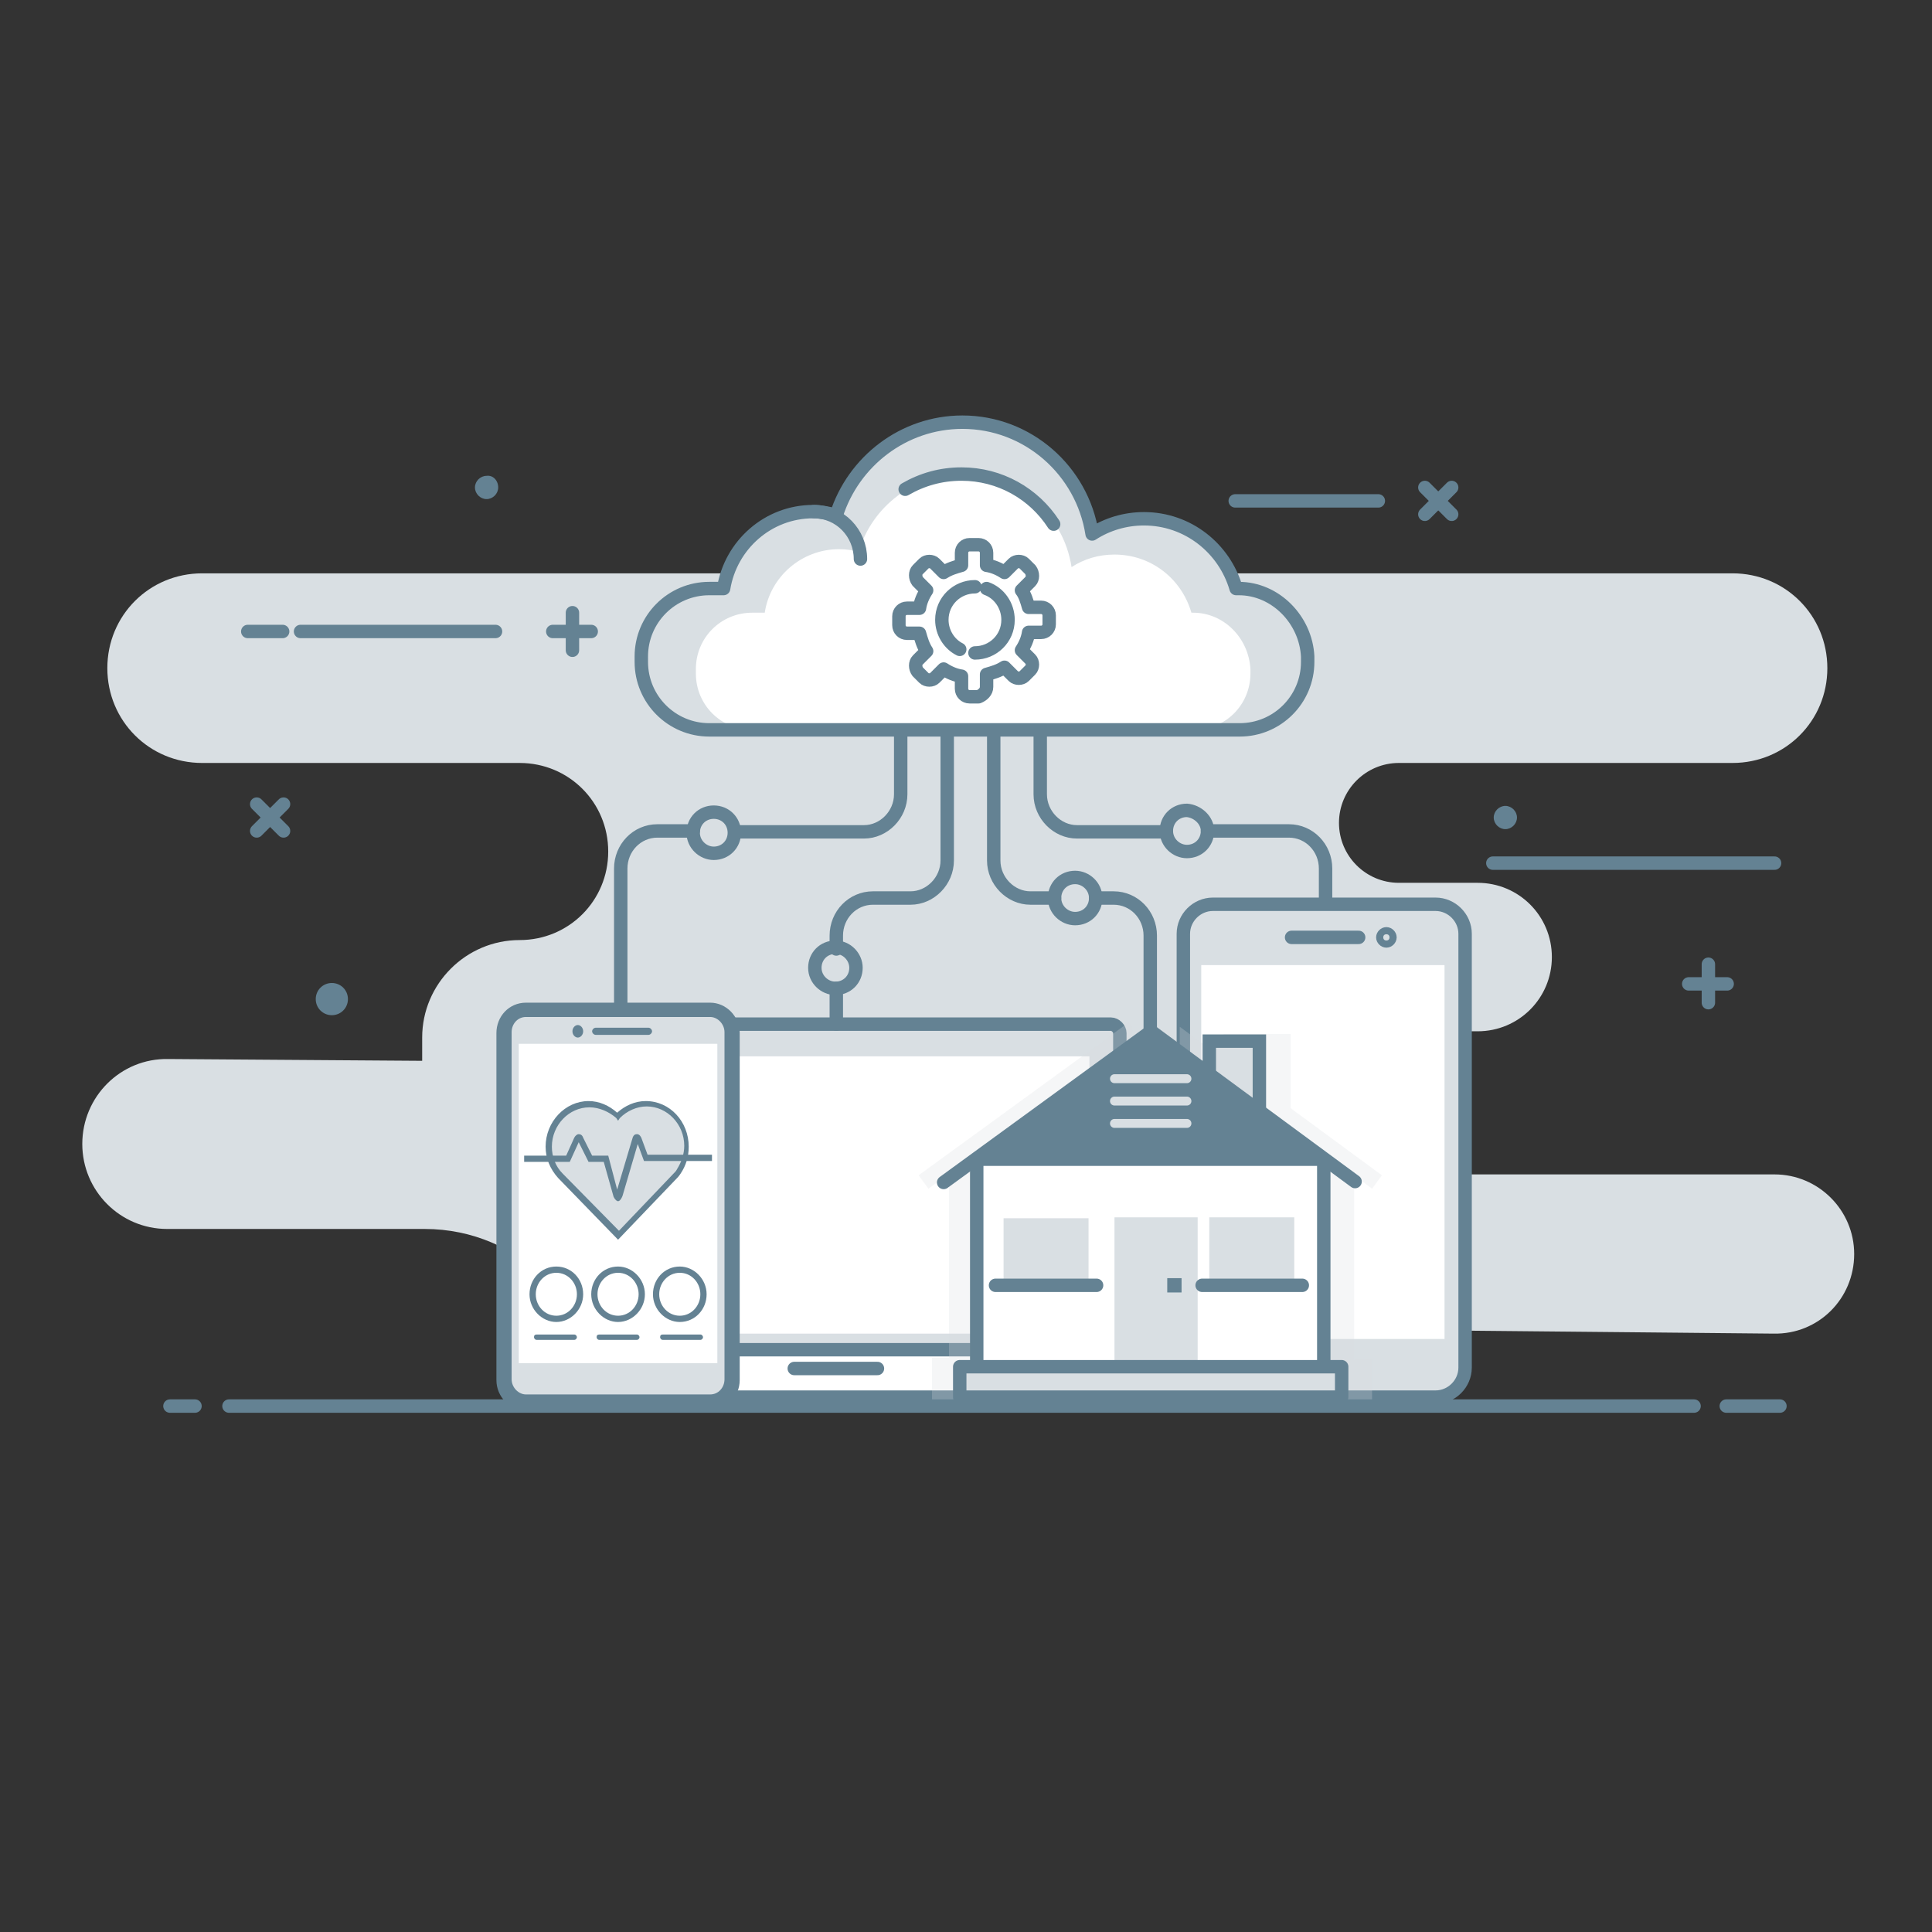 <?xml version="1.0" encoding="utf-8"?>
<!-- Generator: Adobe Illustrator 22.1.0, SVG Export Plug-In . SVG Version: 6.00 Build 0)  -->
<!DOCTYPE svg PUBLIC "-//W3C//DTD SVG 1.1//EN" "http://www.w3.org/Graphics/SVG/1.1/DTD/svg11.dtd">
<svg id='Layer_1' style='enable-background:new 0 0 216 216;' version='1.1' viewBox='0 0 216 216'
     x='0px'
     xml:space='preserve' xmlns='http://www.w3.org/2000/svg' y='0px'>
<rect x="0" y="0" width="216" height="216" fill="#333333" stroke="none"/>
<style type='text/css'>
	.st0 {
    fill: #D9DFE3;
  }

  .st1 {
    fill: #FFFFFF;
  }

  .st2 {
    fill: none;
    stroke: #648293;
    stroke-width: 1.5;
    stroke-linecap: round;
    stroke-linejoin: round;
    stroke-miterlimit: 10;
  }

  .st3 {
    fill: none;
    stroke: #0686D8;
    stroke-width: 1.5;
    stroke-miterlimit: 10;
  }

  .st4 {
    fill: none;
    stroke: #648293;
    stroke-width: 1.5;
    stroke-miterlimit: 10;
  }

  .st5 {
    fill: none;
    stroke: #648293;
    stroke-width: 1.5;
    stroke-linecap: round;
    stroke-miterlimit: 10;
  }

  .st6 {
    opacity: 0.25;
    fill: #D9DFE3;
  }

  .st7 {
    fill: #648293;
  }

  .st8 {
    fill: none;
    stroke: #D9DFE3;
    stroke-linecap: round;
    stroke-linejoin: round;
    stroke-miterlimit: 10;
  }

  .st9 {
    fill: none;
    stroke: #648293;
    stroke-linecap: round;
    stroke-linejoin: round;
    stroke-miterlimit: 10;
  }
</style>
  <g id='XMLID_795_'>
	<path class='st0' d='M204.3,74.7L204.3,74.7c0,5.9-4.7,10.6-10.6,10.6h-37.3c-3.7,0-6.7,3-6.7,6.7l0,0
		c0,3.7,3,6.7,6.7,6.7h8.8c4.6,0,8.3,3.7,8.3,8.3l0,0c0,4.6-3.7,8.3-8.3,8.3h-21.2c-4.4,0-8,3.6-8,8l0,0c0,4.4,3.6,8,8,8h54.4
		c4.9,0,8.9,4,8.9,8.9l0,0c0,5-4,9-9,8.9l-41.5-0.4c-4.5,0-8.1,3.8-7.8,8.3l0,0l-82.4-0.5l0,0c0-10.5-8.5-19.1-19.1-19.1H18.7
		c-5.3,0-9.5-4.3-9.5-9.5l0,0c0-5.3,4.3-9.6,9.6-9.5l28.4,0.2V116c0-6,4.9-10.9,10.9-10.9h0c5.5,0,9.9-4.4,9.9-9.9l0,0
		c0-5.5-4.4-9.9-9.9-9.9H22.6c-5.9,0-10.6-4.7-10.6-10.6v0c0-5.9,4.7-10.6,10.6-10.6h171.1C199.6,64.1,204.3,68.8,204.3,74.7z'
        id='XMLID_964_'/>
    <g id='XMLID_819_'>
		<g id='XMLID_957_'>
			<path class='st0' d='M138.5,65.8h-0.3c-1.3-4.5-5.4-7.8-10.3-7.8c-2.1,0-4.1,0.6-5.8,1.7
				c-1.1-7.1-7.2-12.5-14.5-12.5c-6.6,0-12.2,4.4-14.1,10.4c-0.8-0.2-1.7-0.4-2.6-0.4c-5,0-9.2,3.7-10,8.6h-1.6
				c-4.2,0-7.6,3.4-7.6,7.6V74c0,4.2,3.4,7.6,7.6,7.6h59.3c4.2,0,7.6-3.4,7.6-7.6v-0.6C146,69.3,142.6,65.8,138.5,65.8z'
            id='XMLID_963_'/>
      <path class='st1' d='M133.4,68.5h-0.2c-1.1-3.8-4.5-6.5-8.6-6.5c-1.8,0-3.4,0.5-4.8,1.4
				c-0.9-5.9-6-10.4-12.1-10.4c-5.5,0-10.2,3.6-11.7,8.7c-0.7-0.2-1.4-0.3-2.2-0.3c-4.2,0-7.7,3.1-8.3,7.1h-1.4
				c-3.5,0-6.3,2.8-6.3,6.3v0.5c0,3.5,2.8,6.3,6.3,6.3h49.4c3.5,0,6.3-2.8,6.3-6.3v-0.5C139.6,71.3,136.8,68.5,133.4,68.5z'
            id='XMLID_962_'/>
      <path class='st2' d='M117.8,58.6c-2.2-3.4-6-5.6-10.3-5.6c-2.3,0-4.4,0.6-6.3,1.7' id='XMLID_961_'/>
      <path class='st2' d='M138.5,65.8h-0.3c-1.3-4.5-5.4-7.8-10.3-7.8c-2.1,0-4.1,0.6-5.8,1.7
				c-1.1-7.1-7.2-12.5-14.5-12.5c-6.6,0-12.2,4.4-14.1,10.4c-0.8-0.2-1.7-0.4-2.6-0.4c-5,0-9.2,3.7-10,8.6h-1.6
				c-4.2,0-7.6,3.4-7.6,7.6V74c0,4.2,3.4,7.6,7.6,7.6h59.3c4.2,0,7.6-3.4,7.6-7.6v-0.6C146,69.3,142.6,65.8,138.5,65.8z'
            id='XMLID_960_'/>
      <path class='st3' d='M95.9,64.4' id='XMLID_22_'/>
      <path class='st2' d='M91,57.2c2.9,0,5.2,2.4,5.2,5.3' id='XMLID_958_'/>
		</g>
      <g id='XMLID_886_'>
			<path class='st0' d='M159.8,156.2h-23.7c-2.2,0-3.9-1.8-3.9-3.9V105c0-2.2,1.8-3.9,3.9-3.9h23.7
				c2.2,0,3.9,1.8,3.9,3.9v47.2C163.8,154.4,162,156.2,159.8,156.2z' id='XMLID_893_'/>
        <path class='st2' d='M160.5,156.2h-24.9c-1.8,0-3.3-1.5-3.3-3.3v-48.5c0-1.8,1.5-3.3,3.3-3.3h24.9
				c1.8,0,3.3,1.5,3.3,3.3v48.5C163.8,154.7,162.3,156.2,160.5,156.2z' id='XMLID_892_'/>
        <line class='st2' id='XMLID_891_' x1='144.4' x2='151.9' y1='104.8' y2='104.8'/>
        <rect class='st1' height='41.8' id='XMLID_890_' width='27.2' x='134.3' y='107.9'/>
        <path class='st2' d='M155.4,104.8c0,0.2-0.2,0.4-0.4,0.4c-0.2,0-0.4-0.2-0.4-0.4s0.2-0.4,0.4-0.4
				C155.2,104.4,155.4,104.6,155.4,104.8z' id='XMLID_1323_'/>
		</g>
      <g id='XMLID_859_'>
			<path class='st0' d='M124.2,154.1H62.5c-0.5,0-1-0.4-1-1v-37.6c0-0.5,0.5-1,1-1h61.7c0.5,0,1,0.5,1,1v37.6
				C125.2,153.7,124.7,154.1,124.2,154.1z' id='XMLID_865_'/>
        <path class='st2' d='M124.2,154.1H62.5c-0.5,0-1-0.4-1-1v-37.6c0-0.5,0.5-1,1-1h61.7c0.5,0,1,0.5,1,1v37.6
				C125.2,153.7,124.7,154.1,124.2,154.1z' id='XMLID_864_'/>
        <rect class='st1' height='31' id='XMLID_863_' width='57.2' x='64.6' y='118.1'/>
        <path class='st1' d='M124.4,156.2H62.2c-1.5,0-2.8-1.1-3-2.6l-0.4-2.7h69.4l-0.4,2.4
				C127.5,154.9,126.1,156.2,124.4,156.2z' id='XMLID_862_'/>
        <path class='st4' d='M124.4,156.2H62.2c-1.5,0-2.8-1.1-3-2.6l-0.4-2.7h69.4l-0.4,2.4
				C127.5,154.9,126.1,156.2,124.4,156.2z' id='XMLID_861_'/>
        <line class='st5' id='XMLID_860_' x1='88.8' x2='98.1' y1='153' y2='153'/>
		</g>
      <path class='st6' d='M129.2,153.4l0.6-3.4h-3.2v-34.6c0-0.4-0.1-0.8-0.4-1.1l-23.5,17.1l1.1,1.5l2.3-1.7v20.6
			h-1.9v5.2h20.7C127,157.1,128.8,155.6,129.2,153.4z' id='XMLID_1322_'/>
      <path class='st6' d='M151.4,151.9v-20.5l2,1.5l1.1-1.5l-10.2-7.5v-8.3h-7.5v2.8l-4.9-3.6v38.2
			c0,2.3,1.9,4.2,4.2,4.2h17.3v-5.2H151.4z' id='XMLID_1319_'/>
      <g id='XMLID_836_'>
			<rect class='st0' height='8.8' id='XMLID_856_' width='5.6' x='135.2' y='116.4'/>
        <rect class='st4' height='8.8' id='XMLID_855_' width='5.6' x='135.2' y='116.4'/>
        <polygon class='st1' id='XMLID_854_'
                 points='148.7,154.7 108.7,154.7 108.7,130.2 128.7,115.3 148.7,130.2 			'/>
        <polygon class='st7' id='XMLID_852_' points='148.7,130.2 128.7,115.3 108.7,130.2 			'/>
        <rect class='st0' height='7.6' id='XMLID_851_' width='9.5' x='112.2' y='136.2'/>
        <rect class='st0' height='7.6' id='XMLID_850_' width='9.5' x='135.2' y='136.1'/>
        <rect class='st0' height='16.1' id='XMLID_1288_' width='9.3' x='124.6' y='136.1'/>
        <rect class='st0' height='3.4' id='XMLID_848_' width='42.7' x='107.3' y='152.8'/>
        <rect class='st2' height='3.4' id='XMLID_847_' width='42.7' x='107.3' y='152.8'/>
        <line class='st8' id='XMLID_846_' x1='124.6' x2='132.7' y1='125.6' y2='125.6'/>
        <line class='st8' id='XMLID_845_' x1='124.6' x2='132.7' y1='123.1' y2='123.1'/>
        <line class='st8' id='XMLID_844_' x1='124.6' x2='132.7' y1='120.6' y2='120.6'/>
        <rect class='st7' height='1.6' id='XMLID_843_' width='1.6' x='130.5' y='142.9'/>
        <polyline class='st2' id='XMLID_842_' points='105.5,132.2 128.7,115.3 151.5,132.1 			'/>
        <line class='st4' id='XMLID_841_' x1='109.2' x2='109.2' y1='129.6' y2='152.4'/>
        <line class='st4' id='XMLID_840_' x1='148' x2='148' y1='129.6' y2='152.4'/>
        <line class='st4' id='XMLID_839_' x1='108.9' x2='148' y1='129.6' y2='129.6'/>
        <line class='st2' id='XMLID_838_' x1='111.3' x2='122.6' y1='143.7' y2='143.7'/>
        <line class='st2' id='XMLID_837_' x1='134.4' x2='145.6' y1='143.7' y2='143.7'/>
		</g>
      <path class='st2' d='M77.5,92.9h-4c-2.3,0-4.1,1.9-4.1,4.2v26.6' id='XMLID_835_'/>
      <path class='st2' d='M100.7,81.7v7.1c0,2.3-1.9,4.2-4.1,4.2H82.6' id='XMLID_834_'/>
      <path class='st2' d='M82.1,93.1c0,1.3-1,2.3-2.3,2.3c-1.2,0-2.3-1-2.3-2.3c0-1.3,1-2.3,2.3-2.3
			C81.1,90.8,82.1,91.8,82.1,93.1z' id='XMLID_833_'/>
      <path class='st2' d='M95.7,108.2c0,1.3-1,2.3-2.3,2.3c-1.2,0-2.3-1-2.3-2.3c0-1.3,1-2.3,2.3-2.3
			C94.7,105.9,95.7,107,95.7,108.2z' id='XMLID_832_'/>
      <path class='st2' d='M122.5,100.4c0,1.3-1,2.3-2.3,2.3c-1.2,0-2.3-1-2.3-2.3c0-1.3,1-2.3,2.3-2.3
			C121.4,98.1,122.5,99.1,122.5,100.4z' id='XMLID_831_'/>
      <path class='st2' d='M135,92.9c0,1.3-1,2.3-2.3,2.3c-1.2,0-2.3-1-2.3-2.3c0-1.3,1-2.3,2.3-2.3
			C133.9,90.7,135,91.7,135,92.9z' id='XMLID_830_'/>
      <line class='st2' id='XMLID_829_' x1='93.5' x2='93.5' y1='110.5' y2='114.5'/>
      <path class='st2' d='M105.9,81.7v14.5c0,2.3-1.9,4.2-4.1,4.2h-4.2c-2.3,0-4.1,1.9-4.1,4.2v1.5' id='XMLID_828_'/>
      <path class='st2' d='M122.5,100.4l2,0c2.3,0,4.1,1.9,4.1,4.2v10.8' id='XMLID_827_'/>
      <path class='st2' d='M111.1,81.7v14.5c0,2.3,1.9,4.2,4.1,4.2l2.7,0' id='XMLID_826_'/>
      <path class='st2' d='M135,92.9h9.1c2.3,0,4.1,1.9,4.1,4.2v3.8' id='XMLID_825_'/>
      <path class='st2' d='M116.3,81.7v7.1c0,2.3,1.9,4.2,4.1,4.2h10' id='XMLID_824_'/>
      <path class='st2' d='M110.3,76.8l0-1.4c0.7-0.2,1.4-0.4,2-0.8l1,1c0.3,0.3,0.9,0.3,1.2,0l0.7-0.7
			c0.3-0.3,0.3-0.9,0-1.2l-1-1c0.4-0.6,0.7-1.3,0.8-2h1.4c0.5,0,0.9-0.4,0.9-0.9v-1c0-0.5-0.4-0.9-0.9-0.9h-1.4
			c-0.2-0.7-0.4-1.4-0.8-1.9l1-1c0.3-0.3,0.3-0.9,0-1.3l-0.7-0.7c-0.3-0.3-0.9-0.3-1.2,0l-1,1c-0.6-0.4-1.3-0.7-2-0.8l0-1.4
			c0-0.5-0.4-0.9-0.9-0.9l-1,0c-0.5,0-0.9,0.4-0.9,0.9l0,1.4c-0.7,0.2-1.4,0.4-2,0.8l-1-1c-0.3-0.3-0.9-0.3-1.2,0l-0.7,0.7
			c-0.3,0.3-0.3,0.9,0,1.3l1,1c-0.4,0.6-0.7,1.3-0.8,2l-1.4,0c-0.5,0-0.9,0.4-0.9,0.9l0,1c0,0.5,0.4,0.9,0.9,0.9l1.4,0
			c0.2,0.7,0.4,1.4,0.8,2l-1,1c-0.3,0.3-0.3,0.9,0,1.3l0.7,0.7c0.3,0.3,0.9,0.3,1.2,0l1-1c0.6,0.4,1.3,0.7,2,0.8l0,1.4
			c0,0.5,0.4,0.9,0.9,0.9h1C109.9,77.7,110.3,77.3,110.3,76.8z M110.3,65.8c1.4,0.5,2.4,1.9,2.4,3.5c0,2.1-1.7,3.7-3.7,3.7
			 M107.3,72.6c-1.2-0.6-2-1.9-2-3.3c0-2.1,1.7-3.7,3.7-3.7' id='XMLID_820_'/>
	</g>
    <g>
		<path class='st0' d='M81.8,154.3c0,1.4-1.1,2.6-2.5,2.6H58.8c-1.4,0-2.5-1.2-2.5-2.6v-38.8c0-1.4,1.1-2.6,2.5-2.6h20.6
			c1.4,0,2.5,1.2,2.5,2.6V154.3z'/>
      <g>
			<path class='st9' d='M79.4,157.2H58.8c-1.5,0-2.8-1.3-2.8-2.9v-38.8c0-1.6,1.2-2.9,2.8-2.9h20.6c1.5,0,2.8,1.3,2.8,2.9v38.8
				C82.2,155.9,80.9,157.2,79.4,157.2z M58.8,113.2c-1.2,0-2.1,1-2.1,2.2v38.8c0,1.2,1,2.2,2.1,2.2h20.6c1.2,0,2.1-1,2.1-2.2v-38.8
				c0-1.2-1-2.2-2.1-2.2H58.8z'/>
		</g>
      <g>
			<path class='st7' d='M72.5,115.7h-5.9c-0.2,0-0.4-0.2-0.4-0.4c0-0.2,0.2-0.4,0.4-0.4h5.9c0.2,0,0.4,0.2,0.4,0.4
				C72.9,115.5,72.7,115.7,72.5,115.7z'/>
		</g>
      <rect class='st1' height='35.7' width='22.2' x='58' y='116.7'/>
      <path class='st7' d='M65.2,115.3c0,0.4-0.3,0.7-0.6,0.7c-0.3,0-0.6-0.3-0.6-0.7c0-0.4,0.3-0.7,0.6-0.7
			C64.9,114.6,65.2,114.9,65.2,115.3z'/>
      <g>
			<path class='st0' d='M76.7,128.2c0-2.6-2-4.7-4.5-4.7c-1.3,0-2.4,0.6-3.2,1.4c-0.8-0.9-2-1.4-3.2-1.4c-2.5,0-4.5,2.1-4.5,4.7
				c0,1.3,0.5,2.4,1.3,3.3l6.4,6.6l0,0l6.5-6.8c0.1-0.1,0.1-0.2,0.2-0.3l0.1-0.1h0C76.4,130.2,76.7,129.2,76.7,128.2z'/>
        <g>
				<path class='st7' d='M69.1,138.6l-6.7-6.9c-0.9-1-1.4-2.2-1.4-3.5c0-2.8,2.2-5.1,4.8-5.1c1.2,0,2.3,0.5,3.2,1.3
					c0.9-0.8,2-1.3,3.2-1.3c2.7,0,4.8,2.3,4.8,5.1c0,1.1-0.3,2.1-0.9,3c0,0-0.2,0.3-0.3,0.4L69.1,138.6z M65.9,123.8
					c-2.3,0-4.2,2-4.2,4.4c0,1.1,0.4,2.2,1.2,3l6.3,6.4l6.3-6.6c0.1-0.1,0.2-0.3,0.2-0.3c0.5-0.8,0.8-1.7,0.8-2.6
					c0-2.4-1.9-4.4-4.2-4.4c-1.1,0-2.2,0.5-3,1.3l-0.2,0.3l-0.2-0.3C68.1,124.3,67,123.8,65.9,123.8z'/>
			</g>
        <g>
				<path class='st7' d='M69.1,134.3C69.1,134.3,69.1,134.3,69.1,134.3c-0.1,0-0.3-0.1-0.5-0.5l-1.1-3.9h-1.7l-1.1-2.2l-1,2.2h-5.1
					v-0.7h4.7l0.9-2c0.1-0.2,0.3-0.4,0.5-0.4c0,0,0,0,0,0c0.2,0,0.4,0.1,0.5,0.4l1,2h1.8l1,3.8l1.7-5.7c0.1-0.4,0.3-0.5,0.5-0.5
					c0.1,0,0.3,0,0.5,0.4l0.7,1.9h7.2v0.7H72l-0.7-1.9l-1.7,5.8C69.4,134.2,69.2,134.3,69.1,134.3z'/>
			</g>
		</g>
      <g>
			<path class='st7' d='M62.2,147.8c-1.6,0-3-1.4-3-3.1s1.3-3.1,3-3.1s3,1.4,3,3.1S63.8,147.8,62.2,147.8z M62.2,142.3
				c-1.3,0-2.3,1.1-2.3,2.4c0,1.3,1,2.4,2.3,2.4c1.3,0,2.3-1.1,2.3-2.4C64.5,143.4,63.5,142.3,62.2,142.3z'/>
		</g>
      <g>
			<path class='st7' d='M69.1,147.8c-1.6,0-3-1.4-3-3.1s1.3-3.1,3-3.1c1.6,0,3,1.4,3,3.1S70.7,147.8,69.1,147.8z M69.1,142.3
				c-1.3,0-2.3,1.1-2.3,2.4c0,1.3,1,2.4,2.3,2.4c1.3,0,2.3-1.1,2.3-2.4C71.4,143.4,70.4,142.3,69.1,142.3z'/>
		</g>
      <g>
			<path class='st7' d='M76,147.8c-1.6,0-3-1.4-3-3.1s1.3-3.1,3-3.1c1.6,0,3,1.4,3,3.1S77.7,147.8,76,147.8z M76,142.3
				c-1.3,0-2.3,1.1-2.3,2.4c0,1.3,1,2.4,2.3,2.4c1.3,0,2.3-1.1,2.3-2.4C78.3,143.4,77.3,142.3,76,142.3z'/>
		</g>
      <g>
			<path class='st7' d='M64.2,149.8H60c-0.2,0-0.3-0.2-0.3-0.3c0-0.2,0.1-0.3,0.3-0.3h4.2c0.2,0,0.3,0.2,0.3,0.3
				C64.5,149.6,64.4,149.8,64.2,149.8z'/>
		</g>
      <g>
			<path class='st7' d='M71.2,149.8H67c-0.2,0-0.3-0.2-0.3-0.3c0-0.2,0.1-0.3,0.3-0.3h4.2c0.2,0,0.3,0.2,0.3,0.3
				C71.5,149.6,71.4,149.8,71.2,149.8z'/>
		</g>
      <g>
			<path class='st7' d='M78.3,149.8h-4.2c-0.2,0-0.3-0.2-0.3-0.3c0-0.2,0.1-0.3,0.3-0.3h4.2c0.2,0,0.3,0.2,0.3,0.3
				C78.6,149.6,78.5,149.8,78.3,149.8z'/>
		</g>
	</g>
    <g id='XMLID_816_'>
		<line class='st2' id='XMLID_818_' x1='61.8' x2='66.1' y1='70.6' y2='70.6'/>
      <line class='st2' id='XMLID_817_' x1='64' x2='64' y1='72.7' y2='68.5'/>
	</g>
    <g id='XMLID_813_'>
		<line class='st2' id='XMLID_815_' x1='188.8' x2='193.1' y1='110' y2='110'/>
      <line class='st2' id='XMLID_814_' x1='191' x2='191' y1='112.1' y2='107.8'/>
	</g>
    <g id='XMLID_810_'>
		<line class='st2' id='XMLID_812_' x1='159.3' x2='162.3' y1='57.5' y2='54.5'/>
      <line class='st2' id='XMLID_811_' x1='162.3' x2='159.3' y1='57.5' y2='54.5'/>
	</g>
    <g id='XMLID_807_'>
		<line class='st2' id='XMLID_809_' x1='28.7' x2='31.7' y1='92.9' y2='89.9'/>
      <line class='st2' id='XMLID_808_' x1='31.7' x2='28.7' y1='92.9' y2='89.9'/>
	</g>
    <line class='st2' id='XMLID_806_' x1='33.6' x2='55.4' y1='70.6' y2='70.6'/>
    <line class='st2' id='XMLID_805_' x1='138.1' x2='154.1' y1='56' y2='56'/>
    <line class='st2' id='XMLID_804_' x1='166.9' x2='198.4' y1='96.5' y2='96.5'/>
    <line class='st2' id='XMLID_803_' x1='31.6' x2='27.7' y1='70.6' y2='70.6'/>
    <path class='st7' d='M169.6,91.4c0,0.7-0.6,1.3-1.3,1.3c-0.7,0-1.3-0.6-1.3-1.3s0.6-1.3,1.3-1.3
		C169,90.1,169.6,90.7,169.6,91.4z' id='XMLID_802_'/>
    <path class='st7' d='M55.7,54.5c0,0.7-0.6,1.3-1.3,1.3c-0.7,0-1.3-0.6-1.3-1.3c0-0.7,0.6-1.3,1.3-1.3
		C55.1,53.1,55.7,53.7,55.7,54.5z' id='XMLID_801_'/>
    <path class='st7' d='M38.9,111.7c0,1-0.8,1.8-1.8,1.8c-1,0-1.8-0.8-1.8-1.8c0-1,0.8-1.8,1.8-1.8
		C38.1,109.9,38.9,110.7,38.9,111.7z' id='XMLID_800_'/>
    <g id='XMLID_796_'>
		<line class='st2' id='XMLID_799_' x1='19' x2='21.8' y1='157.2' y2='157.2'/>
      <line class='st2' id='XMLID_798_' x1='193' x2='199' y1='157.2' y2='157.2'/>
      <line class='st2' id='XMLID_797_' x1='25.6' x2='189.4' y1='157.2' y2='157.2'/>
	</g>
</g>
</svg>
